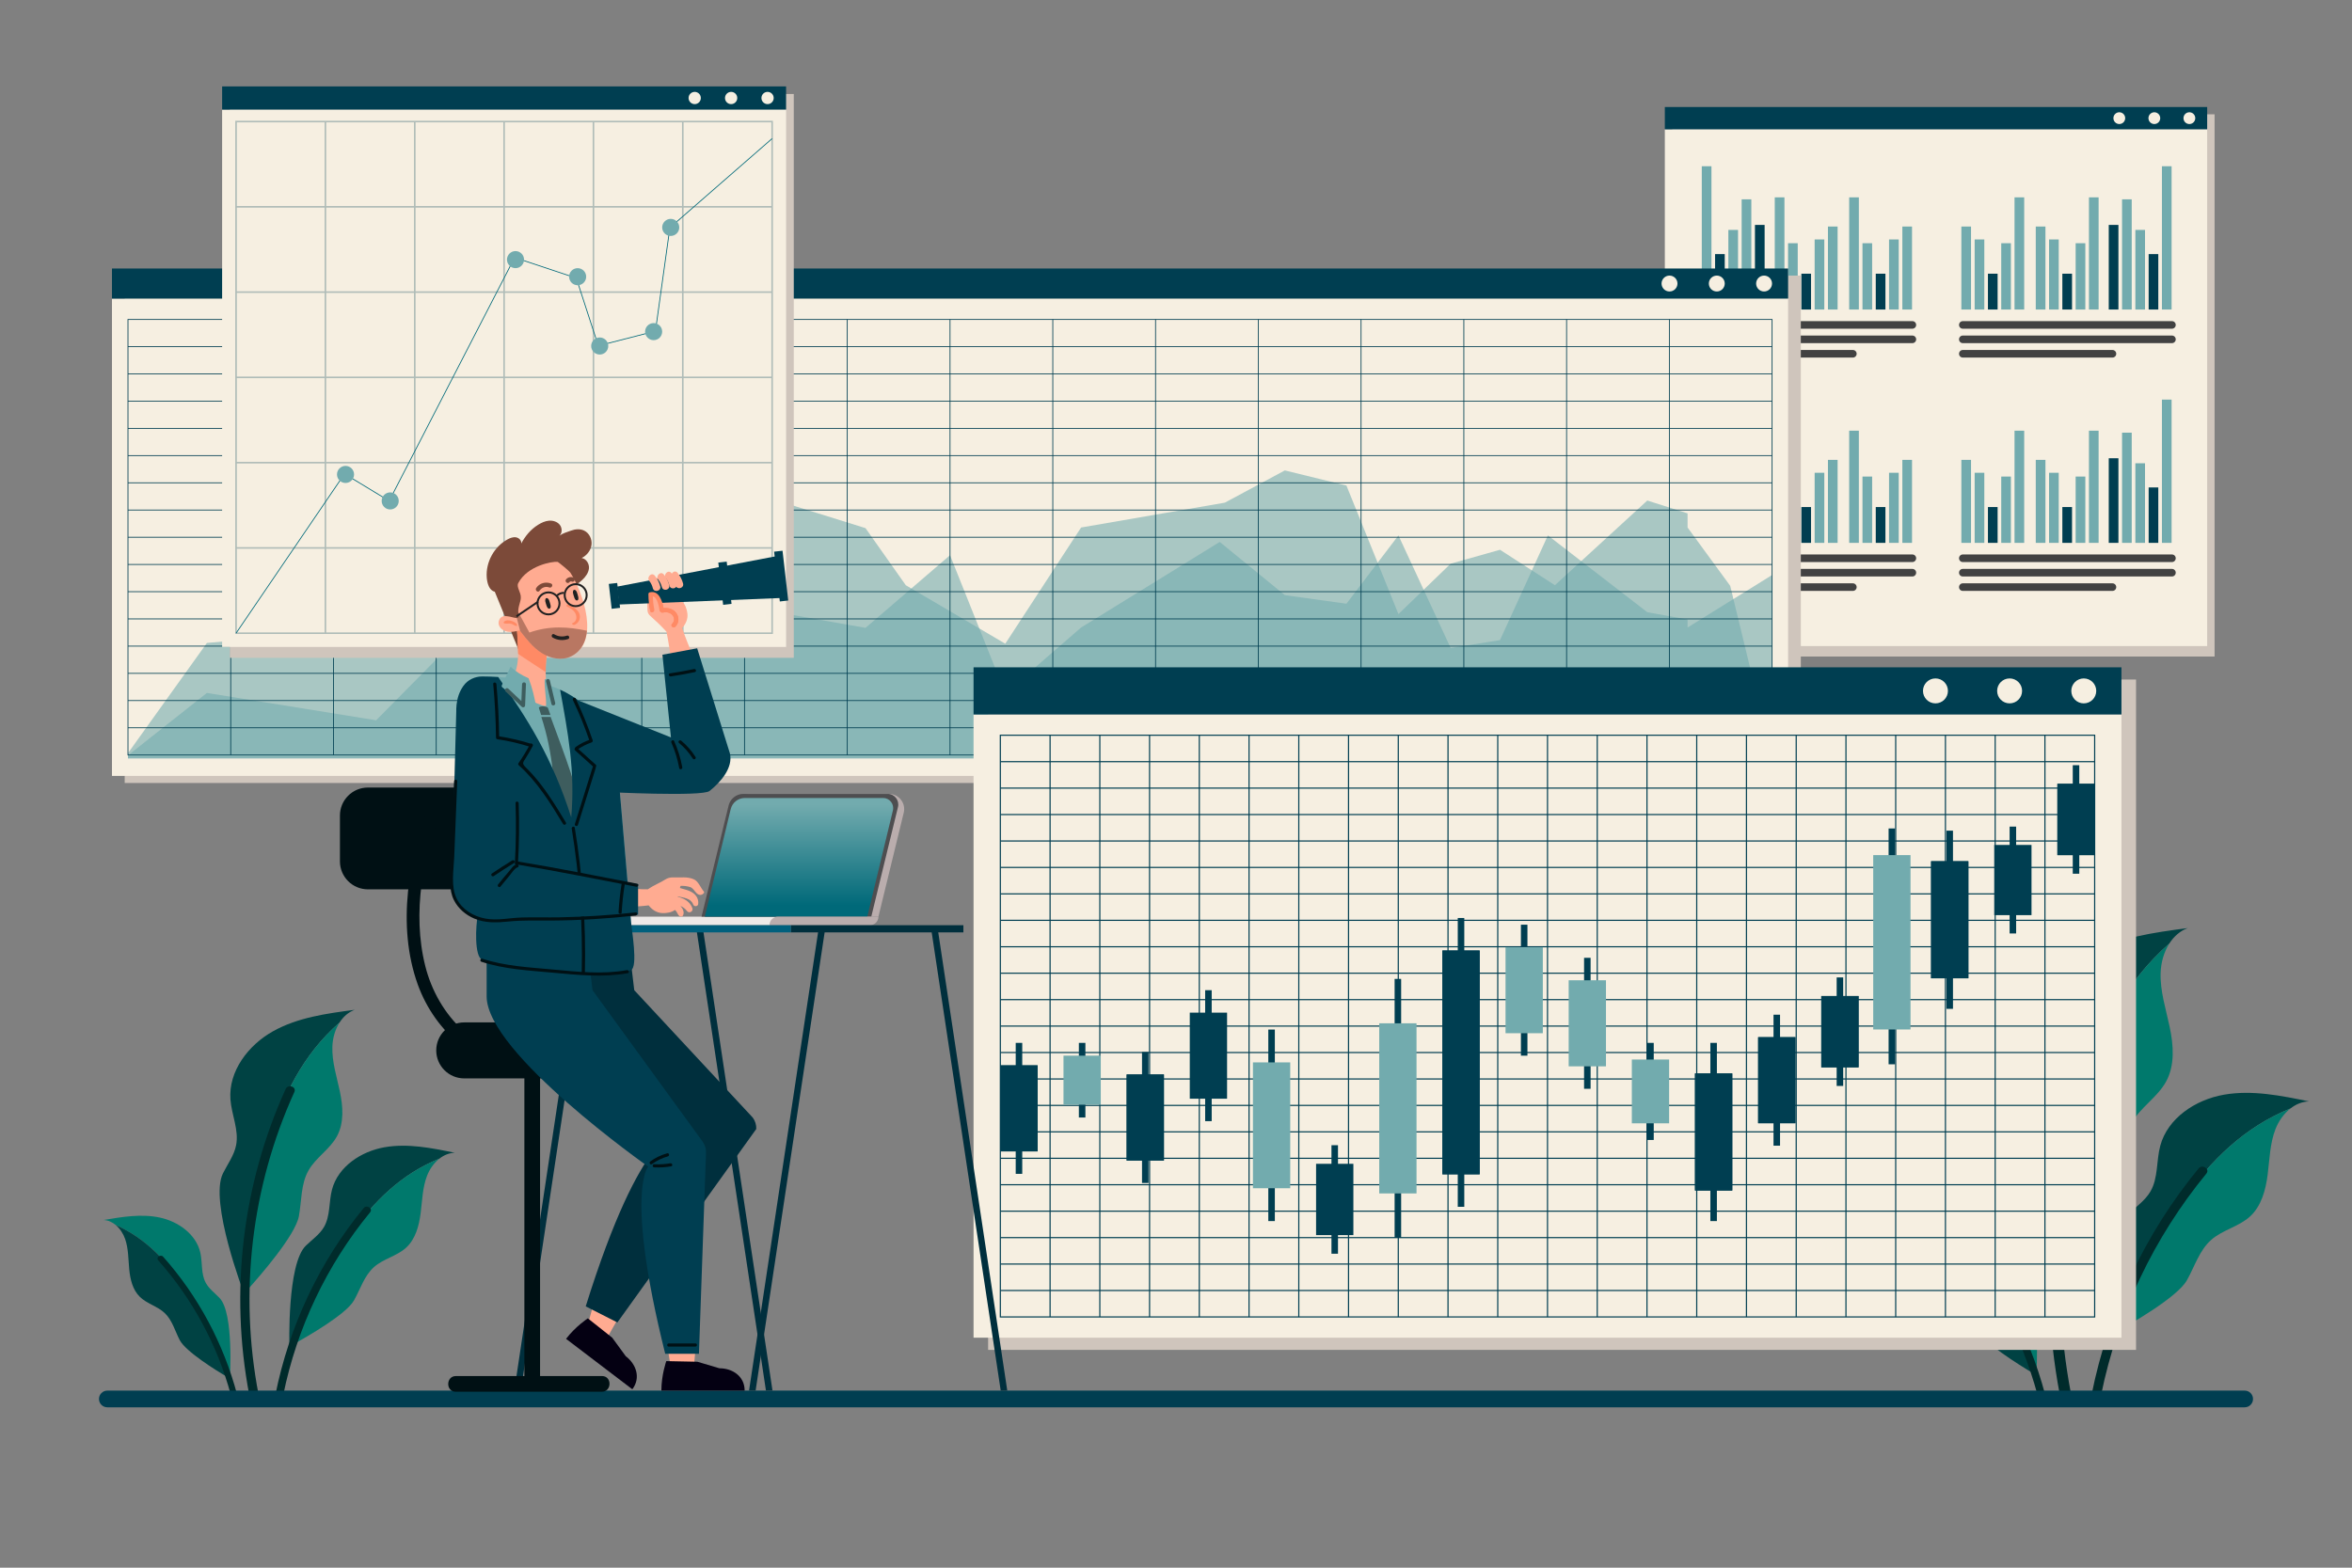 <?xml version="1.0" encoding="utf-8"?>
<!-- Generator: Adobe Illustrator 16.0.0, SVG Export Plug-In . SVG Version: 6.00 Build 0)  -->
<!DOCTYPE svg PUBLIC "-//W3C//DTD SVG 1.1//EN" "http://www.w3.org/Graphics/SVG/1.1/DTD/svg11.dtd">
<svg version="1.1" xmlns="http://www.w3.org/2000/svg" xmlns:xlink="http://www.w3.org/1999/xlink" x="0px" y="0px" width="750px"
	 height="500px" viewBox="0 0 750 500" enable-background="new 0 0 750 500" xml:space="preserve">
<rect x="0" y="0" width="750" height="500" fill="#808080" stroke="none"/>
<g id="BACKGROUND" display="none">
	<rect display="inline" fill="#F5F2F0" width="750" height="500"/>
</g>
<g id="OBJECTS">
	<g>
		<g>
			<g>
				<g>
					<g>
						<g>
							<path fill="#004243" d="M673.976,425.275c-1.009,0.555-1.613,0.874-1.613,0.874s-0.944-31.799,6.326-38.908
								c2.409-2.356,5.321-4.305,7.024-7.213c2.527-4.315,1.852-9.741,3.142-14.573c2.36-8.845,11.241-14.714,20.258-16.301
								c9.017-1.586,18.242,0.278,27.206,2.137c-2.199,0.039-4.219,0.898-5.94,2.242
								C701.235,365.241,686.473,396.44,673.976,425.275z"/>
							<path fill="#00796C" d="M730.378,353.533c-2.134,1.666-3.81,4.079-4.792,6.622c-1.775,4.595-1.859,9.636-2.488,14.521
								c-0.629,4.886-1.998,10.003-5.636,13.323c-3.563,3.251-8.731,4.25-12.35,7.439c-3.791,3.341-5.282,8.503-7.767,12.904
								c-3.091,5.475-18.349,14.174-23.37,16.933C686.473,396.44,701.235,365.241,730.378,353.533z"/>
							<path fill="#002B2B" d="M670.016,444.804c5.26-25.714,16.709-50.003,33.537-70.485c1.218-1.482-1.273-3.114-2.478-1.649
								c-17.169,20.898-28.833,45.815-34.112,72.135H670.016z"/>
						</g>
					</g>
					<g>
						<g>
							<path fill="#00796C" d="M648.083,437.843c0.787,0.469,1.259,0.74,1.259,0.74s1.637-25.258-3.946-31.113
								c-1.851-1.941-4.111-3.571-5.385-5.931c-1.89-3.502-1.201-7.797-2.092-11.675c-1.631-7.099-8.529-12.013-15.654-13.525
								s-14.513-0.286-21.692,0.941c1.748,0.092,3.33,0.831,4.661,1.948C628.081,389.35,638.95,414.568,648.083,437.843z"/>
							<path fill="#004243" d="M605.234,379.229c1.65,1.385,2.916,3.35,3.626,5.398c1.284,3.703,1.21,7.714,1.574,11.615
								c0.364,3.902,1.311,8.009,4.111,10.75c2.741,2.685,6.823,3.623,9.612,6.26c2.921,2.762,3.963,6.908,5.815,10.477
								c2.306,4.439,14.195,11.781,18.11,14.114C638.95,414.568,628.081,389.35,605.234,379.229z"/>
							<path fill="#002B2B" d="M649.699,444.804h2.461c-5.231-19.633-14.975-37.99-28.583-53.295
								c-1.002-1.127-2.933,0.247-1.918,1.389C634.958,407.855,644.502,425.692,649.699,444.804z"/>
						</g>
					</g>
					<g>
						<g>
							<path fill="#004243" d="M656.304,404.099c-0.921,1.022-1.479,1.622-1.479,1.622s-13.579-35.545-8.164-46.437
								c1.794-3.609,4.316-6.956,5.097-10.91c1.156-5.869-1.741-11.731-2.186-17.697c-0.813-10.919,6.908-21.043,16.468-26.383
								c9.561-5.339,20.715-6.862,31.571-8.291c-2.469,0.909-4.412,2.674-5.828,4.87
								C663.472,325.565,659.074,366.613,656.304,404.099z"/>
							<path fill="#00796C" d="M691.784,300.874c-1.754,2.722-2.698,6.106-2.808,9.365c-0.198,5.888,1.691,11.614,2.903,17.38
								s1.679,12.084-1.124,17.267c-2.745,5.073-8.19,8.236-11.022,13.262c-2.967,5.266-2.62,11.683-3.694,17.631
								c-1.337,7.4-15.148,23.229-19.734,28.321C659.074,366.613,663.472,325.565,691.784,300.874z"/>
							<path fill="#002B2B" d="M660.448,444.804c-7.588-39.315-2.826-80.362,13.824-117c0.95-2.09-2.434-3.205-3.371-1.141
								c-16.779,36.92-21.619,78.462-14.079,118.141H660.448z"/>
						</g>
					</g>
				</g>
			</g>
			<g>
				<g>
					<g>
						<g>
							<path fill="#004243" d="M93.613,428.696c-0.832,0.457-1.331,0.721-1.331,0.721s-0.779-26.229,5.217-32.093
								c1.987-1.943,4.389-3.551,5.794-5.949c2.085-3.56,1.528-8.034,2.591-12.021c1.948-7.295,9.273-12.137,16.71-13.445
								s15.046,0.229,22.44,1.763c-1.814,0.032-3.479,0.74-4.9,1.85C116.097,379.178,103.921,404.912,93.613,428.696z"/>
							<path fill="#00796C" d="M140.135,369.521c-1.76,1.374-3.142,3.364-3.953,5.462c-1.465,3.789-1.534,7.947-2.052,11.977
								c-0.519,4.03-1.648,8.251-4.649,10.989c-2.938,2.682-7.202,3.506-10.187,6.137c-3.127,2.756-4.357,7.014-6.406,10.644
								c-2.549,4.517-15.135,11.691-19.276,13.967C103.921,404.912,116.097,379.178,140.135,369.521z"/>
							<path fill="#002B2B" d="M90.346,444.804c4.339-21.209,13.782-41.244,27.663-58.139c1.005-1.223-1.051-2.568-2.043-1.36
								c-14.162,17.238-23.783,37.79-28.137,59.499H90.346z"/>
						</g>
					</g>
					<g>
						<g>
							<path fill="#00796C" d="M72.256,439.063c0.649,0.387,1.039,0.61,1.039,0.61s1.35-20.834-3.255-25.664
								c-1.526-1.601-3.391-2.945-4.441-4.892c-1.559-2.888-0.991-6.431-1.726-9.629c-1.346-5.855-7.035-9.909-12.912-11.156
								c-5.877-1.248-11.971-0.236-17.893,0.776c1.442,0.076,2.747,0.686,3.845,1.607C55.757,399.064,64.722,419.865,72.256,439.063
								z"/>
							<path fill="#004243" d="M36.912,390.716c1.361,1.142,2.405,2.763,2.991,4.452c1.06,3.055,0.998,6.362,1.298,9.581
								c0.301,3.219,1.081,6.605,3.391,8.867c2.262,2.214,5.628,2.988,7.928,5.162c2.41,2.278,3.269,5.698,4.797,8.642
								c1.901,3.662,11.708,9.718,14.938,11.643C64.722,419.865,55.757,399.064,36.912,390.716z"/>
							<path fill="#002B2B" d="M73.588,444.804h2.029c-4.315-16.194-12.351-31.335-23.576-43.959
								c-0.827-0.931-2.419,0.203-1.582,1.145C61.43,414.328,69.302,429.04,73.588,444.804z"/>
						</g>
					</g>
					<g>
						<g>
							<path fill="#004243" d="M79.036,411.229c-0.76,0.844-1.219,1.339-1.219,1.339s-11.2-29.319-6.734-38.303
								c1.48-2.978,3.561-5.737,4.204-8.999c0.954-4.841-1.436-9.677-1.803-14.597c-0.671-9.008,5.698-17.357,13.583-21.762
								s17.086-5.661,26.041-6.839c-2.037,0.75-3.639,2.205-4.807,4.017C84.949,346.452,81.321,380.309,79.036,411.229z"/>
							<path fill="#00796C" d="M108.301,326.085c-1.447,2.245-2.226,5.037-2.316,7.725c-0.163,4.857,1.395,9.58,2.395,14.336
								s1.385,9.967-0.927,14.241c-2.264,4.186-6.755,6.794-9.091,10.939c-2.448,4.344-2.162,9.637-3.047,14.543
								c-1.103,6.104-12.495,19.16-16.278,23.359C81.321,380.309,84.949,346.452,108.301,326.085z"/>
							<path fill="#002B2B" d="M82.454,444.804c-6.259-32.429-2.331-66.285,11.403-96.505c0.784-1.724-2.007-2.644-2.781-0.94
								c-13.839,30.452-17.832,64.717-11.612,97.445H82.454z"/>
						</g>
					</g>
				</g>
			</g>
			<path fill="#003E51" d="M715.775,448.853H34.225c-1.472,0-2.666-1.193-2.666-2.666l0,0c0-1.473,1.194-2.666,2.666-2.666h681.55
				c1.473,0,2.666,1.193,2.666,2.666l0,0C718.441,447.66,717.248,448.853,715.775,448.853z"/>
		</g>
		<g>
			<g>
				<g>
					<rect x="533.24" y="36.457" fill="#CFC5BC" width="172.941" height="172.941"/>
					<rect x="530.878" y="41.238" fill="#F6EFE1" width="172.94" height="164.82"/>
					<rect x="530.878" y="34.13" fill="#003E51" width="172.94" height="7.108"/>
				</g>
				<g>
					<circle fill="#F6EFE1" cx="675.798" cy="37.684" r="1.879"/>
					<circle fill="#F6EFE1" cx="686.97" cy="37.684" r="1.879"/>
					<circle fill="#F6EFE1" cx="698.142" cy="37.684" r="1.88"/>
				</g>
			</g>
			<g>
				<g>
					<g>
						<rect x="559.615" y="71.733" fill="#003E51" width="3.083" height="26.988"/>
					</g>
					<g>
						<rect x="555.375" y="63.574" fill="#72ABAE" width="3.083" height="35.147"/>
					</g>
					<g>
						<rect x="551.137" y="73.331" fill="#72ABAE" width="3.082" height="25.39"/>
					</g>
					<g>
						<rect x="546.898" y="81.043" fill="#003E51" width="3.083" height="17.678"/>
					</g>
					<g>
						<rect x="542.66" y="53.022" fill="#72ABAE" width="3.082" height="45.699"/>
					</g>
				</g>
				<g>
					<g>
						<rect x="565.934" y="62.941" fill="#72ABAE" width="3.082" height="35.78"/>
					</g>
					<g>
						<rect x="570.172" y="77.57" fill="#72ABAE" width="3.083" height="21.151"/>
					</g>
					<g>
						<rect x="574.412" y="87.294" fill="#003E51" width="3.082" height="11.427"/>
					</g>
					<g>
						<rect x="578.65" y="76.367" fill="#72ABAE" width="3.083" height="22.354"/>
					</g>
					<g>
						<rect x="582.889" y="72.25" fill="#72ABAE" width="3.082" height="26.471"/>
					</g>
				</g>
				<g>
					<g>
						<rect x="589.662" y="62.941" fill="#72ABAE" width="3.083" height="35.78"/>
					</g>
					<g>
						<rect x="593.901" y="77.57" fill="#72ABAE" width="3.083" height="21.151"/>
					</g>
					<g>
						<rect x="598.139" y="87.294" fill="#003E51" width="3.083" height="11.427"/>
					</g>
					<g>
						<rect x="602.378" y="76.367" fill="#72ABAE" width="3.083" height="22.354"/>
					</g>
					<g>
						<rect x="606.617" y="72.25" fill="#72ABAE" width="3.083" height="26.471"/>
					</g>
				</g>
				<g>
					<path fill="#424242" d="M609.809,102.418h-66.682c-0.67,0-1.212,0.542-1.212,1.212l0,0c0,0.669,0.542,1.212,1.212,1.212h66.682
						c0.67,0,1.212-0.543,1.212-1.212l0,0C611.021,102.961,610.479,102.418,609.809,102.418z"/>
					<path fill="#424242" d="M609.809,107.02h-66.682c-0.67,0-1.212,0.542-1.212,1.212l0,0c0,0.669,0.542,1.212,1.212,1.212h66.682
						c0.67,0,1.212-0.543,1.212-1.212l0,0C611.021,107.563,610.479,107.02,609.809,107.02z"/>
					<path fill="#424242" d="M592.047,112.833c0-0.669-0.543-1.212-1.212-1.212h-47.708c-0.67,0-1.212,0.542-1.212,1.212
						c0,0.669,0.542,1.212,1.212,1.212h47.708C591.504,114.045,592.047,113.502,592.047,112.833L592.047,112.833z"/>
				</g>
			</g>
			<g>
				<g>
					<g>
						<g>
							<rect x="672.436" y="71.733" fill="#003E51" width="3.083" height="26.988"/>
						</g>
						<g>
							<rect x="676.675" y="63.574" fill="#72ABAE" width="3.082" height="35.147"/>
						</g>
						<g>
							<rect x="680.914" y="73.331" fill="#72ABAE" width="3.083" height="25.39"/>
						</g>
						<g>
							<rect x="685.153" y="81.043" fill="#003E51" width="3.082" height="17.678"/>
						</g>
						<g>
							<rect x="689.391" y="53.022" fill="#72ABAE" width="3.083" height="45.699"/>
						</g>
					</g>
					<g>
						<g>
							<rect x="666.117" y="62.941" fill="#72ABAE" width="3.083" height="35.78"/>
						</g>
						<g>
							<rect x="661.878" y="77.57" fill="#72ABAE" width="3.083" height="21.151"/>
						</g>
						<g>
							<rect x="657.639" y="87.294" fill="#003E51" width="3.083" height="11.427"/>
						</g>
						<g>
							<rect x="653.401" y="76.367" fill="#72ABAE" width="3.082" height="22.354"/>
						</g>
						<g>
							<rect x="649.162" y="72.25" fill="#72ABAE" width="3.083" height="26.471"/>
						</g>
					</g>
					<g>
						<g>
							<rect x="642.389" y="62.941" fill="#72ABAE" width="3.082" height="35.78"/>
						</g>
						<g>
							<rect x="638.15" y="77.57" fill="#72ABAE" width="3.083" height="21.151"/>
						</g>
						<g>
							<rect x="633.911" y="87.294" fill="#003E51" width="3.083" height="11.427"/>
						</g>
						<g>
							<rect x="629.672" y="76.367" fill="#72ABAE" width="3.083" height="22.354"/>
						</g>
						<g>
							<rect x="625.434" y="72.25" fill="#72ABAE" width="3.082" height="26.471"/>
						</g>
					</g>
				</g>
				<g>
					<path fill="#424242" d="M692.583,102.418h-66.682c-0.67,0-1.212,0.542-1.212,1.212l0,0c0,0.669,0.542,1.212,1.212,1.212h66.682
						c0.67,0,1.212-0.543,1.212-1.212l0,0C693.795,102.961,693.253,102.418,692.583,102.418z"/>
					<path fill="#424242" d="M692.583,107.02h-66.682c-0.67,0-1.212,0.542-1.212,1.212l0,0c0,0.669,0.542,1.212,1.212,1.212h66.682
						c0.67,0,1.212-0.543,1.212-1.212l0,0C693.795,107.563,693.253,107.02,692.583,107.02z"/>
					<path fill="#424242" d="M674.822,112.833c0-0.669-0.543-1.212-1.212-1.212h-47.708c-0.67,0-1.212,0.542-1.212,1.212
						c0,0.669,0.542,1.212,1.212,1.212h47.708C674.279,114.045,674.822,113.502,674.822,112.833L674.822,112.833z"/>
				</g>
			</g>
			<g>
				<g>
					<g>
						<rect x="559.615" y="146.155" fill="#003E51" width="3.083" height="26.988"/>
					</g>
					<g>
						<rect x="555.375" y="137.997" fill="#72ABAE" width="3.083" height="35.147"/>
					</g>
					<g>
						<rect x="551.137" y="147.754" fill="#72ABAE" width="3.082" height="25.39"/>
					</g>
					<g>
						<rect x="546.898" y="155.466" fill="#003E51" width="3.083" height="17.677"/>
					</g>
					<g>
						<rect x="542.66" y="127.445" fill="#72ABAE" width="3.082" height="45.699"/>
					</g>
				</g>
				<g>
					<g>
						<rect x="565.934" y="137.364" fill="#72ABAE" width="3.082" height="35.78"/>
					</g>
					<g>
						<rect x="570.172" y="151.993" fill="#72ABAE" width="3.083" height="21.151"/>
					</g>
					<g>
						<rect x="574.412" y="161.717" fill="#003E51" width="3.082" height="11.426"/>
					</g>
					<g>
						<rect x="578.65" y="150.789" fill="#72ABAE" width="3.083" height="22.354"/>
					</g>
					<g>
						<rect x="582.889" y="146.673" fill="#72ABAE" width="3.082" height="26.471"/>
					</g>
				</g>
				<g>
					<g>
						<rect x="589.662" y="137.364" fill="#72ABAE" width="3.083" height="35.78"/>
					</g>
					<g>
						<rect x="593.901" y="151.993" fill="#72ABAE" width="3.083" height="21.151"/>
					</g>
					<g>
						<rect x="598.139" y="161.717" fill="#003E51" width="3.083" height="11.426"/>
					</g>
					<g>
						<rect x="602.378" y="150.789" fill="#72ABAE" width="3.083" height="22.354"/>
					</g>
					<g>
						<rect x="606.617" y="146.673" fill="#72ABAE" width="3.083" height="26.471"/>
					</g>
				</g>
				<g>
					<path fill="#424242" d="M609.809,176.841h-66.682c-0.67,0-1.212,0.543-1.212,1.212l0,0c0,0.669,0.542,1.212,1.212,1.212h66.682
						c0.67,0,1.212-0.542,1.212-1.212l0,0C611.021,177.384,610.479,176.841,609.809,176.841z"/>
					<path fill="#424242" d="M609.809,181.442h-66.682c-0.67,0-1.212,0.542-1.212,1.212l0,0c0,0.669,0.542,1.212,1.212,1.212h66.682
						c0.67,0,1.212-0.542,1.212-1.212l0,0C611.021,181.985,610.479,181.442,609.809,181.442z"/>
					<path fill="#424242" d="M592.047,187.256c0-0.669-0.543-1.212-1.212-1.212h-47.708c-0.67,0-1.212,0.542-1.212,1.212
						s0.542,1.212,1.212,1.212h47.708C591.504,188.468,592.047,187.925,592.047,187.256L592.047,187.256z"/>
				</g>
			</g>
			<g>
				<g>
					<g>
						<g>
							<rect x="672.436" y="146.155" fill="#003E51" width="3.083" height="26.988"/>
						</g>
						<g>
							<rect x="676.675" y="137.997" fill="#72ABAE" width="3.082" height="35.147"/>
						</g>
						<g>
							<rect x="680.914" y="147.754" fill="#72ABAE" width="3.083" height="25.39"/>
						</g>
						<g>
							<rect x="685.153" y="155.466" fill="#003E51" width="3.082" height="17.677"/>
						</g>
						<g>
							<rect x="689.391" y="127.445" fill="#72ABAE" width="3.083" height="45.699"/>
						</g>
					</g>
					<g>
						<g>
							<rect x="666.117" y="137.364" fill="#72ABAE" width="3.083" height="35.78"/>
						</g>
						<g>
							<rect x="661.878" y="151.993" fill="#72ABAE" width="3.083" height="21.151"/>
						</g>
						<g>
							<rect x="657.639" y="161.717" fill="#003E51" width="3.083" height="11.426"/>
						</g>
						<g>
							<rect x="653.401" y="150.789" fill="#72ABAE" width="3.082" height="22.354"/>
						</g>
						<g>
							<rect x="649.162" y="146.673" fill="#72ABAE" width="3.083" height="26.471"/>
						</g>
					</g>
					<g>
						<g>
							<rect x="642.389" y="137.364" fill="#72ABAE" width="3.082" height="35.78"/>
						</g>
						<g>
							<rect x="638.15" y="151.993" fill="#72ABAE" width="3.083" height="21.151"/>
						</g>
						<g>
							<rect x="633.911" y="161.717" fill="#003E51" width="3.083" height="11.426"/>
						</g>
						<g>
							<rect x="629.672" y="150.789" fill="#72ABAE" width="3.083" height="22.354"/>
						</g>
						<g>
							<rect x="625.434" y="146.673" fill="#72ABAE" width="3.082" height="26.471"/>
						</g>
					</g>
				</g>
				<g>
					<path fill="#424242" d="M692.583,176.841h-66.682c-0.67,0-1.212,0.543-1.212,1.212l0,0c0,0.669,0.542,1.212,1.212,1.212h66.682
						c0.67,0,1.212-0.542,1.212-1.212l0,0C693.795,177.384,693.253,176.841,692.583,176.841z"/>
					<path fill="#424242" d="M692.583,181.442h-66.682c-0.67,0-1.212,0.542-1.212,1.212l0,0c0,0.669,0.542,1.212,1.212,1.212h66.682
						c0.67,0,1.212-0.542,1.212-1.212l0,0C693.795,181.985,693.253,181.442,692.583,181.442z"/>
					<path fill="#424242" d="M674.822,187.256c0-0.669-0.543-1.212-1.212-1.212h-47.708c-0.67,0-1.212,0.542-1.212,1.212
						s0.542,1.212,1.212,1.212h47.708C674.279,188.468,674.822,187.925,674.822,187.256L674.822,187.256z"/>
				</g>
			</g>
		</g>
		<g>
			<polygon fill="#CFC5BC" points="39.759,87.896 39.759,97.489 39.759,249.727 574.243,249.727 574.243,97.489 574.243,87.896 			
				"/>
			<rect x="35.703" y="95.229" fill="#F6EFE1" width="534.484" height="152.238"/>
			<polygon opacity="0.58" fill="#72ABAE" points="40.806,240.219 65.977,205.06 126.146,199.833 149.077,168.442 216.28,149.836 
				275.992,168.442 288.835,186.652 320.564,205.306 344.738,168.244 390.574,160.318 409.708,150.034 429.349,154.855 
				445.93,195.856 462.588,179.781 478.312,175.342 495.829,186.652 525.292,159.635 538.134,163.733 538.134,168.244 
				551.732,186.85 565.083,241.876 40.806,241.876 			"/>
			<polygon opacity="0.58" fill="#72ABAE" points="40.806,240.937 65.977,221.009 119.941,229.727 149.077,200.253 216.28,189.708 
				275.992,200.253 302.945,177.079 320.564,221.148 344.738,200.141 388.941,172.842 409.708,189.82 429.349,192.552 
				445.93,170.765 462.588,206.681 478.312,204.165 493.591,170.765 525.292,195.262 538.134,197.584 538.134,200.141 
				565.083,183.393 565.083,241.876 40.806,241.876 			"/>
			<g>
				
					<rect x="40.805" y="101.894" fill="none" stroke="#003E51" stroke-width="0.25" stroke-miterlimit="10" width="524.28" height="138.908"/>
				
					<line fill="none" stroke="#003E51" stroke-width="0.25" stroke-miterlimit="10" x1="40.805" y1="110.576" x2="565.085" y2="110.576"/>
				
					<line fill="none" stroke="#003E51" stroke-width="0.25" stroke-miterlimit="10" x1="40.805" y1="119.257" x2="565.085" y2="119.257"/>
				
					<line fill="none" stroke="#003E51" stroke-width="0.25" stroke-miterlimit="10" x1="40.805" y1="127.939" x2="565.085" y2="127.939"/>
				
					<line fill="none" stroke="#003E51" stroke-width="0.25" stroke-miterlimit="10" x1="40.805" y1="136.621" x2="565.085" y2="136.621"/>
				
					<line fill="none" stroke="#003E51" stroke-width="0.25" stroke-miterlimit="10" x1="40.805" y1="145.303" x2="565.085" y2="145.303"/>
				
					<line fill="none" stroke="#003E51" stroke-width="0.25" stroke-miterlimit="10" x1="40.805" y1="153.984" x2="565.085" y2="153.984"/>
				
					<line fill="none" stroke="#003E51" stroke-width="0.25" stroke-miterlimit="10" x1="40.805" y1="162.667" x2="565.085" y2="162.667"/>
				
					<line fill="none" stroke="#003E51" stroke-width="0.25" stroke-miterlimit="10" x1="40.805" y1="171.348" x2="565.085" y2="171.348"/>
				
					<line fill="none" stroke="#003E51" stroke-width="0.25" stroke-miterlimit="10" x1="40.805" y1="180.03" x2="565.085" y2="180.03"/>
				
					<line fill="none" stroke="#003E51" stroke-width="0.25" stroke-miterlimit="10" x1="40.805" y1="188.711" x2="565.085" y2="188.711"/>
				
					<line fill="none" stroke="#003E51" stroke-width="0.25" stroke-miterlimit="10" x1="40.805" y1="197.394" x2="565.085" y2="197.394"/>
				
					<line fill="none" stroke="#003E51" stroke-width="0.25" stroke-miterlimit="10" x1="40.805" y1="206.075" x2="565.085" y2="206.075"/>
				
					<line fill="none" stroke="#003E51" stroke-width="0.25" stroke-miterlimit="10" x1="40.805" y1="214.757" x2="565.085" y2="214.757"/>
				
					<line fill="none" stroke="#003E51" stroke-width="0.25" stroke-miterlimit="10" x1="40.805" y1="223.438" x2="565.085" y2="223.438"/>
				
					<line fill="none" stroke="#003E51" stroke-width="0.25" stroke-miterlimit="10" x1="40.805" y1="232.121" x2="565.085" y2="232.121"/>
				
					<line fill="none" stroke="#003E51" stroke-width="0.25" stroke-miterlimit="10" x1="532.318" y1="240.802" x2="532.318" y2="101.894"/>
				
					<line fill="none" stroke="#003E51" stroke-width="0.25" stroke-miterlimit="10" x1="499.55" y1="240.802" x2="499.55" y2="101.894"/>
				
					<line fill="none" stroke="#003E51" stroke-width="0.25" stroke-miterlimit="10" x1="466.783" y1="240.802" x2="466.783" y2="101.894"/>
				
					<line fill="none" stroke="#003E51" stroke-width="0.25" stroke-miterlimit="10" x1="434.015" y1="240.802" x2="434.015" y2="101.894"/>
				
					<line fill="none" stroke="#003E51" stroke-width="0.25" stroke-miterlimit="10" x1="401.248" y1="240.802" x2="401.248" y2="101.894"/>
				
					<line fill="none" stroke="#003E51" stroke-width="0.25" stroke-miterlimit="10" x1="368.48" y1="240.802" x2="368.48" y2="101.894"/>
				
					<line fill="none" stroke="#003E51" stroke-width="0.25" stroke-miterlimit="10" x1="335.712" y1="240.802" x2="335.712" y2="101.894"/>
				
					<line fill="none" stroke="#003E51" stroke-width="0.25" stroke-miterlimit="10" x1="302.945" y1="240.802" x2="302.945" y2="101.894"/>
				
					<line fill="none" stroke="#003E51" stroke-width="0.25" stroke-miterlimit="10" x1="270.178" y1="240.802" x2="270.178" y2="101.894"/>
				
					<line fill="none" stroke="#003E51" stroke-width="0.25" stroke-miterlimit="10" x1="237.41" y1="240.802" x2="237.41" y2="101.894"/>
				
					<line fill="none" stroke="#003E51" stroke-width="0.25" stroke-miterlimit="10" x1="204.643" y1="240.802" x2="204.643" y2="101.894"/>
				
					<line fill="none" stroke="#003E51" stroke-width="0.25" stroke-miterlimit="10" x1="171.875" y1="240.802" x2="171.875" y2="101.894"/>
				
					<line fill="none" stroke="#003E51" stroke-width="0.25" stroke-miterlimit="10" x1="139.107" y1="240.802" x2="139.107" y2="101.894"/>
				
					<line fill="none" stroke="#003E51" stroke-width="0.25" stroke-miterlimit="10" x1="106.34" y1="240.802" x2="106.34" y2="101.894"/>
				
					<line fill="none" stroke="#003E51" stroke-width="0.25" stroke-miterlimit="10" x1="73.573" y1="240.802" x2="73.573" y2="101.894"/>
			</g>
			<rect x="35.703" y="85.636" fill="#003E51" width="534.484" height="9.593"/>
			<g>
				<circle fill="#F6EFE1" cx="532.369" cy="90.433" r="2.537"/>
				<circle fill="#F6EFE1" cx="547.447" cy="90.433" r="2.537"/>
				<circle fill="#F6EFE1" cx="562.525" cy="90.433" r="2.537"/>
			</g>
		</g>
		<g>
			<g>
				<polygon fill="#CFC5BC" points="315.094,216.727 315.094,231.771 315.094,430.536 681.134,430.536 681.134,231.771 
					681.134,216.727 				"/>
				<rect x="310.443" y="227.878" fill="#F6EFE1" width="366.041" height="198.764"/>
				<rect x="310.443" y="212.833" fill="#003E51" width="366.041" height="15.044"/>
				<g>
					<circle fill="#F6EFE1" cx="617.174" cy="220.355" r="3.979"/>
					<circle fill="#F6EFE1" cx="640.821" cy="220.355" r="3.978"/>
					<circle fill="#F6EFE1" cx="664.468" cy="220.355" r="3.978"/>
				</g>
			</g>
			<g>
				<g>
					<g>
						<path fill="#003E51" d="M668.125,420.208H318.803V234.312h349.322V420.208z M319.167,419.844H667.76V234.676H319.167V419.844z
							"/>
					</g>
					<g>
						<rect x="318.984" y="242.746" fill="#003E51" width="348.958" height="0.364"/>
					</g>
					<g>
						<rect x="318.984" y="251.178" fill="#003E51" width="348.958" height="0.364"/>
					</g>
					<g>
						<rect x="318.984" y="259.612" fill="#003E51" width="348.958" height="0.364"/>
					</g>
					<g>
						<rect x="318.984" y="268.045" fill="#003E51" width="348.958" height="0.363"/>
					</g>
					<g>
						<rect x="318.984" y="276.478" fill="#003E51" width="348.958" height="0.364"/>
					</g>
					<g>
						<rect x="318.984" y="284.912" fill="#003E51" width="348.958" height="0.364"/>
					</g>
					<g>
						<rect x="318.984" y="293.345" fill="#003E51" width="348.958" height="0.363"/>
					</g>
					<g>
						<rect x="318.984" y="301.778" fill="#003E51" width="348.958" height="0.364"/>
					</g>
					<g>
						<rect x="318.984" y="310.211" fill="#003E51" width="348.958" height="0.364"/>
					</g>
					<g>
						<rect x="318.984" y="318.645" fill="#003E51" width="348.958" height="0.363"/>
					</g>
					<g>
						<rect x="318.984" y="327.078" fill="#003E51" width="348.958" height="0.364"/>
					</g>
					<g>
						<rect x="318.984" y="335.511" fill="#003E51" width="348.958" height="0.364"/>
					</g>
					<g>
						<rect x="318.984" y="343.945" fill="#003E51" width="348.958" height="0.363"/>
					</g>
					<g>
						<rect x="318.984" y="352.377" fill="#003E51" width="348.958" height="0.364"/>
					</g>
					<g>
						<rect x="318.984" y="360.811" fill="#003E51" width="348.958" height="0.364"/>
					</g>
					<g>
						<rect x="318.984" y="369.245" fill="#003E51" width="348.958" height="0.363"/>
					</g>
					<g>
						<rect x="318.984" y="377.678" fill="#003E51" width="348.958" height="0.363"/>
					</g>
					<g>
						<rect x="318.984" y="386.111" fill="#003E51" width="348.958" height="0.364"/>
					</g>
					<g>
						<rect x="318.984" y="394.544" fill="#003E51" width="348.958" height="0.364"/>
					</g>
					<g>
						<rect x="318.984" y="402.977" fill="#003E51" width="348.958" height="0.364"/>
					</g>
					<g>
						<rect x="318.984" y="411.411" fill="#003E51" width="348.958" height="0.364"/>
					</g>
					<g>
						<rect x="651.899" y="234.494" fill="#003E51" width="0.364" height="185.532"/>
					</g>
					<g>
						<rect x="636.038" y="234.494" fill="#003E51" width="0.363" height="185.532"/>
					</g>
					<g>
						<rect x="620.176" y="234.494" fill="#003E51" width="0.363" height="185.532"/>
					</g>
					<g>
						<rect x="604.314" y="234.494" fill="#003E51" width="0.364" height="185.532"/>
					</g>
					<g>
						<rect x="588.452" y="234.494" fill="#003E51" width="0.363" height="185.532"/>
					</g>
					<g>
						<rect x="572.589" y="234.494" fill="#003E51" width="0.364" height="185.532"/>
					</g>
					<g>
						<rect x="556.728" y="234.494" fill="#003E51" width="0.364" height="185.532"/>
					</g>
					<g>
						<rect x="540.867" y="234.494" fill="#003E51" width="0.363" height="185.532"/>
					</g>
					<g>
						<rect x="525.004" y="234.494" fill="#003E51" width="0.364" height="185.532"/>
					</g>
					<g>
						<rect x="509.143" y="234.494" fill="#003E51" width="0.364" height="185.532"/>
					</g>
					<g>
						<rect x="493.282" y="234.494" fill="#003E51" width="0.364" height="185.532"/>
					</g>
					<g>
						<rect x="477.42" y="234.494" fill="#003E51" width="0.363" height="185.532"/>
					</g>
					<g>
						<rect x="461.558" y="234.494" fill="#003E51" width="0.364" height="185.532"/>
					</g>
					<g>
						<rect x="445.697" y="234.494" fill="#003E51" width="0.364" height="185.532"/>
					</g>
					<g>
						<rect x="429.835" y="234.494" fill="#003E51" width="0.363" height="185.532"/>
					</g>
					<g>
						<rect x="413.974" y="234.494" fill="#003E51" width="0.363" height="185.532"/>
					</g>
					<g>
						<rect x="398.112" y="234.494" fill="#003E51" width="0.364" height="185.532"/>
					</g>
					<g>
						<rect x="382.25" y="234.494" fill="#003E51" width="0.364" height="185.532"/>
					</g>
					<g>
						<rect x="366.389" y="234.494" fill="#003E51" width="0.364" height="185.532"/>
					</g>
					<g>
						<rect x="350.526" y="234.494" fill="#003E51" width="0.364" height="185.532"/>
					</g>
					<g>
						<rect x="334.664" y="234.494" fill="#003E51" width="0.364" height="185.532"/>
					</g>
				</g>
				<g>
					<rect x="323.89" y="332.617" fill="#003E51" width="2.08" height="41.773"/>
					<rect x="318.985" y="339.78" fill="#003E51" width="11.889" height="27.448"/>
					<rect x="344.027" y="332.617" fill="#003E51" width="2.08" height="23.802"/>
					<rect x="339.122" y="336.698" fill="#72ABAE" width="11.889" height="15.64"/>
					<rect x="364.164" y="335.532" fill="#003E51" width="2.08" height="41.773"/>
					<rect x="359.259" y="342.695" fill="#003E51" width="11.889" height="27.448"/>
					<rect x="384.301" y="315.811" fill="#003E51" width="2.08" height="41.773"/>
					<rect x="379.396" y="322.974" fill="#003E51" width="11.89" height="27.448"/>
					<rect x="404.438" y="328.37" fill="#003E51" width="2.08" height="61.08"/>
					<rect x="399.534" y="338.842" fill="#72ABAE" width="11.889" height="40.135"/>
					<rect x="424.576" y="365.252" fill="#003E51" width="2.079" height="34.611"/>
					<rect x="419.67" y="371.187" fill="#003E51" width="11.89" height="22.742"/>
					<rect x="444.712" y="312.215" fill="#003E51" width="2.08" height="82.576"/>
					<rect x="439.808" y="326.375" fill="#72ABAE" width="11.889" height="54.259"/>
					<rect x="464.849" y="292.786" fill="#003E51" width="2.08" height="92.114"/>
					<rect x="459.945" y="303.154" fill="#003E51" width="11.889" height="71.378"/>
					<rect x="484.987" y="294.924" fill="#003E51" width="2.079" height="41.773"/>
					<rect x="480.082" y="302.087" fill="#72ABAE" width="11.89" height="27.448"/>
					<rect x="505.125" y="305.487" fill="#003E51" width="2.079" height="41.773"/>
					<rect x="500.219" y="312.65" fill="#72ABAE" width="11.889" height="27.448"/>
					<rect x="525.26" y="332.617" fill="#003E51" width="2.08" height="30.964"/>
					<rect x="520.356" y="337.926" fill="#72ABAE" width="11.89" height="20.346"/>
					<rect x="545.398" y="332.617" fill="#003E51" width="2.08" height="56.833"/>
					<rect x="540.494" y="342.362" fill="#003E51" width="11.889" height="37.344"/>
					<rect x="565.535" y="323.631" fill="#003E51" width="2.08" height="41.773"/>
					<rect x="560.63" y="330.793" fill="#003E51" width="11.889" height="27.448"/>
					<rect x="585.672" y="311.741" fill="#003E51" width="2.08" height="34.611"/>
					<rect x="580.767" y="317.675" fill="#003E51" width="11.89" height="22.742"/>
					<rect x="620.684" y="264.93" fill="#003E51" width="2.079" height="56.833"/>
					<rect x="615.779" y="274.674" fill="#003E51" width="11.89" height="37.344"/>
					<rect x="640.821" y="263.638" fill="#003E51" width="2.08" height="34.079"/>
					<g>
						<defs>
							<rect id="SVGID_1_" x="635.917" y="269.482" width="11.889" height="22.393"/>
						</defs>
						<use xlink:href="#SVGID_1_"  overflow="visible" fill="#003E51"/>
						<clipPath id="SVGID_2_">
							<use xlink:href="#SVGID_1_"  overflow="visible"/>
						</clipPath>
						<path clip-path="url(#SVGID_2_)" fill="#003E51" d="M349.895,336.698c-3.591,0-7.182,0-10.773,0c0,4.075,0,8.15,0,12.225
							c0,1.139,0,2.277,0,3.415c3.963,0,7.926,0,11.889,0c0-4.074,0-8.149,0-12.225c0-1.138,0-2.276,0-3.415
							C350.639,336.698,350.267,336.698,349.895,336.698z"/>
						<path clip-path="url(#SVGID_2_)" fill="#003E51" d="M389.526,322.974c-3.376,0-6.753,0-10.13,0c0,3.566,0,7.132,0,10.698
							c0,3.559,0,7.118,0,10.677c0,2.024,0,4.049,0,6.073c3.964,0,7.927,0,11.89,0c0-3.566,0-7.133,0-10.699
							c0-3.559,0-7.117,0-10.677c0-2.024,0-4.048,0-6.072C390.699,322.974,390.113,322.974,389.526,322.974z"/>
						<path clip-path="url(#SVGID_2_)" fill="#003E51" d="M408.972,338.842c-3.146,0-6.292,0-9.438,0c0,5.214,0,10.429,0,15.643
							c0,5.208,0,10.416,0,15.625c0,2.955,0,5.911,0,8.867c3.963,0,7.926,0,11.889,0c0-5.214,0-10.429,0-15.643
							c0-5.208,0-10.416,0-15.625c0-2.955,0-5.911,0-8.867C410.606,338.842,409.79,338.842,408.972,338.842z"/>
						<path clip-path="url(#SVGID_2_)" fill="#003E51" d="M430.057,371.187c-3.462,0-6.925,0-10.387,0c0,2.888,0,5.775,0,8.663
							c0,2.947,0,5.896,0,8.843c0,1.644,0,3.286,0,4.93c0.569,0.232,0.793,0.307,1.447,0.307c0.501,0,1.002,0,1.503,0
							c1.002,0,2.004,0,3.006,0c1.978,0,3.955,0,5.934,0c0-2.931,0-5.861,0-8.792c0-2.981,0-5.963,0-8.944c0-1.668,0-3.337,0-5.006
							C431.059,371.187,430.558,371.187,430.057,371.187z"/>
						<path clip-path="url(#SVGID_2_)" fill="#003E51" d="M448.477,326.375c-2.89,0-5.779,0-8.669,0c0,3.504,0,7.009,0,10.513
							c0,3.55,0,7.099,0,10.648c0,3.546,0,7.091,0,10.637c0,3.534,0,7.068,0,10.603c0,3.515,0,7.03,0,10.545
							c0,0.438,0,0.876,0,1.313c3.963,0,7.926,0,11.889,0c0-3.505,0-7.009,0-10.514c0-3.55,0-7.099,0-10.648
							c0-3.545,0-7.091,0-10.637c0-3.534,0-7.068,0-10.602c0-3.516,0-7.03,0-10.545c0-0.438,0-0.876,0-1.313
							C450.624,326.375,449.55,326.375,448.477,326.375z"/>
						<path clip-path="url(#SVGID_2_)" fill="#003E51" d="M490.211,302.087c-3.376,0-6.753,0-10.13,0c0,3.526,0,7.054,0,10.581
							c0,3.508,0,7.017,0,10.525c0,1.994,0,3.988,0,5.982c0.531,0.217,0.807,0.359,1.413,0.359c0.467,0,0.934,0,1.4,0
							c1.057,0,2.113,0,3.17,0c1.969,0,3.938,0,5.906,0c0-3.566,0-7.133,0-10.699c0-3.559,0-7.117,0-10.677c0-2.023,0-4.048,0-6.072
							C491.384,302.087,490.798,302.087,490.211,302.087z"/>
						<path clip-path="url(#SVGID_2_)" fill="#003E51" d="M510.349,312.65c-3.377,0-6.754,0-10.13,0c0,3.527,0,7.054,0,10.581
							c0,3.508,0,7.017,0,10.525c0,1.994,0,3.988,0,5.983c0.53,0.216,0.807,0.358,1.413,0.358c0.467,0,0.934,0,1.399,0
							c1.057,0,2.113,0,3.17,0c1.969,0,3.938,0,5.906,0c0-3.566,0-7.133,0-10.698c0-3.56,0-7.118,0-10.677c0-2.024,0-4.049,0-6.073
							C511.522,312.65,510.935,312.65,510.349,312.65z"/>
						<path clip-path="url(#SVGID_2_)" fill="#003E51" d="M530.873,337.926c-3.505,0-7.011,0-10.517,0c0,5.22,0,10.439,0,15.659
							c0,1.469,0,2.938,0,4.407c0.904,0.368,1.784,0.279,2.816,0.279c1.039,0,2.078,0,3.117,0c1.985,0,3.971,0,5.956,0
							c0-5.289,0-10.578,0-15.866c0-1.493,0-2.986,0-4.479C531.788,337.926,531.331,337.926,530.873,337.926z"/>
						<path clip-path="url(#SVGID_2_)" fill="#003E51" d="M630.703,244.63c-3.716,0-7.431,0-11.146,0c0,2.873,0,5.747,0,8.62
							c0,2.875,0,5.751,0,8.627c0,1.614,0,3.229,0,4.843c0.575,0.235,0.793,0.303,1.456,0.303c0.494,0,0.989,0,1.483,0
							c0.999,0,1.997,0,2.995,0c1.985,0,3.97,0,5.954,0c0-2.915,0-5.831,0-8.747c0-2.918,0-5.836,0-8.755c0-1.63,0-3.26,0-4.891
							H630.703z"/>
					</g>
					<rect x="660.958" y="244.054" fill="#003E51" width="2.08" height="34.611"/>
					<rect x="656.053" y="249.989" fill="#003E51" width="11.889" height="22.742"/>
					<rect x="602.234" y="264.23" fill="#003E51" width="2.079" height="75.217"/>
					<g>
						<path fill="#003E51" d="M318.985,340.27c0,3.513,0,7.025,0,10.538c0,3.507,0,7.013,0,10.52c0,1.967,0,3.934,0,5.9h11.889
							c0-3.583,0-7.165,0-10.747c0-3.564,0-7.129,0-10.692c0-2.003,0-4.006,0-6.009h-11.889V340.27z"/>
						<path fill="#003E51" d="M359.259,343.185c0,3.513,0,7.025,0,10.538c0,3.507,0,7.013,0,10.52c0,1.967,0,3.934,0,5.9h11.889
							c0-3.582,0-7.165,0-10.747c0-3.564,0-7.128,0-10.692c0-2.003,0-4.006,0-6.009h-11.889V343.185z"/>
						<path fill="#003E51" d="M459.945,304.428c0,4.606,0,9.213,0,13.818c0,4.528,0,9.058,0,13.586c0,4.511,0,9.022,0,13.533
							c0,4.617,0,9.234,0,13.852c0,4.576,0,9.151,0,13.728c0,0.528,0,1.058,0,1.587h11.889c0-4.668,0-9.335,0-14.002
							c0-4.656,0-9.313,0-13.969c0-4.647,0-9.294,0-13.941c0-4.64,0-9.278,0-13.918c0-4.635,0-9.269,0-13.902
							c0-0.549,0-1.098,0-1.646h-11.889V304.428z"/>
						<path fill="#003E51" d="M540.494,343.029c0,4.755,0,9.511,0,14.266c0,4.797,0,9.594,0,14.39c0,2.674,0,5.348,0,8.021h11.889
							c0-4.878,0-9.756,0-14.634c0-4.858,0-9.718,0-14.576c0-2.711,0-5.423,0-8.134h-11.889V343.029z"/>
						<path fill="#003E51" d="M560.63,331.284c0,3.513,0,7.025,0,10.538c0,3.507,0,7.014,0,10.521c0,1.967,0,3.933,0,5.899h11.889
							c0-3.582,0-7.164,0-10.747c0-3.563,0-7.128,0-10.692c0-2.003,0-4.006,0-6.009H560.63V331.284z"/>
						<path fill="#003E51" d="M580.767,318.082c0,2.891,0,5.78,0,8.671c0,2.924,0,5.847,0,8.771c0,1.632,0,3.263,0,4.895h11.89
							c0-2.964,0-5.928,0-8.893c0-2.961,0-5.922,0-8.884c0-1.655,0-3.311,0-4.966h-11.89V318.082z"/>
						<path fill="#003E51" d="M615.779,275.341c0,4.756,0,9.511,0,14.267c0,4.797,0,9.593,0,14.39c0,2.674,0,5.348,0,8.021h11.89
							c0-4.878,0-9.756,0-14.634c0-4.858,0-9.717,0-14.575c0-2.712,0-5.423,0-8.135h-11.89V275.341z"/>
						<path fill="#003E51" d="M656.053,249.989c0,2.964,0,5.928,0,8.892c0,2.962,0,5.923,0,8.885c0,1.655,0,3.311,0,4.966h11.889
							c0-2.965,0-5.929,0-8.893c0-2.961,0-5.923,0-8.884c0-1.655,0-3.311,0-4.966H656.053z"/>
					</g>
					<rect x="597.329" y="272.731" fill="#72ABAE" width="11.89" height="55.613"/>
				</g>
			</g>
		</g>
		<g>
			<g>
				<g>
					<rect x="73.287" y="29.979" fill="#CFC5BC" width="179.832" height="179.832"/>
					<rect x="70.831" y="34.951" fill="#F6EFE1" width="179.832" height="171.387"/>
					<rect x="70.831" y="27.56" fill="#003E51" width="179.832" height="7.391"/>
				</g>
				<g>
					<circle fill="#F6EFE1" cx="221.525" cy="31.256" r="1.955"/>
					<circle fill="#F6EFE1" cx="233.142" cy="31.256" r="1.954"/>
					<circle fill="#F6EFE1" cx="244.76" cy="31.256" r="1.954"/>
				</g>
			</g>
			<g>
				<g opacity="0.29">
					<g>
						<path fill="#003E51" d="M246.466,202.203H75.028V38.517h171.438V202.203z M75.525,201.705h170.443V39.015H75.525V201.705z"/>
					</g>
					<g>
						<rect x="75.276" y="174.507" fill="#003E51" width="170.941" height="0.498"/>
					</g>
					<g>
						<rect x="75.276" y="147.309" fill="#003E51" width="170.941" height="0.498"/>
					</g>
					<g>
						<rect x="75.276" y="120.111" fill="#003E51" width="170.941" height="0.498"/>
					</g>
					<g>
						<rect x="75.276" y="92.913" fill="#003E51" width="170.941" height="0.498"/>
					</g>
					<g>
						<rect x="75.276" y="65.715" fill="#003E51" width="170.941" height="0.498"/>
					</g>
					<g>
						<rect x="217.479" y="38.766" fill="#003E51" width="0.498" height="163.188"/>
					</g>
					<g>
						<rect x="188.988" y="38.766" fill="#003E51" width="0.498" height="163.188"/>
					</g>
					<g>
						<rect x="160.498" y="38.766" fill="#003E51" width="0.498" height="163.188"/>
					</g>
					<g>
						<rect x="132.008" y="38.766" fill="#003E51" width="0.498" height="163.188"/>
					</g>
					<g>
						<rect x="103.518" y="38.766" fill="#003E51" width="0.498" height="163.188"/>
					</g>
				</g>
				<g>
					<polygon fill="#006979" points="75.379,202.024 75.174,201.884 109.823,150.966 124.05,159.591 164.045,81.994 164.146,82.028 
						183.871,88.592 190.864,110.132 208.893,105.509 213.491,72.563 213.526,72.532 246.136,44.097 246.299,44.285 213.725,72.689 
						209.117,105.708 209.036,105.729 190.7,110.432 190.664,110.32 183.672,88.789 164.168,82.297 124.149,159.941 
						109.896,151.301 					"/>
				</g>
				<circle fill="#72ABAE" cx="110.182" cy="151.319" r="2.723"/>
				<circle fill="#72ABAE" cx="124.428" cy="159.766" r="2.723"/>
				<circle fill="#72ABAE" cx="164.382" cy="82.804" r="2.723"/>
				<circle fill="#72ABAE" cx="184.196" cy="88.25" r="2.723"/>
				<circle fill="#72ABAE" cx="191.237" cy="110.356" r="2.723"/>
				<circle fill="#72ABAE" cx="208.43" cy="105.771" r="2.723"/>
				<circle fill="#72ABAE" cx="213.877" cy="72.531" r="2.723"/>
			</g>
		</g>
		<g>
			<g>
				<g>
					<polygon fill="#002F3D" points="240.948,443.521 263.103,296.393 261.059,296.074 238.856,443.521 					"/>
				</g>
				<g>
					<polygon fill="#002F3D" points="321.196,443.521 298.994,296.074 296.95,296.393 319.105,443.521 					"/>
				</g>
			</g>
			<g>
				<g>
					<polygon fill="#002F3D" points="166.084,443.521 188.239,296.393 186.196,296.074 163.993,443.521 					"/>
				</g>
				<g>
					<polygon fill="#002F3D" points="246.333,443.521 224.13,296.074 222.087,296.393 244.242,443.521 					"/>
				</g>
			</g>
			<g>
				<g>
					<g>
						<path fill="#EDEAE8" d="M225.984,292.358h-24.567c-1.506,0-2.727,1.221-2.727,2.728h24.572h22.11l2.727-2.728H225.984z"/>
						<path fill="#BAADAD" d="M287.383,255.192c-0.871-1.188-2.271-1.981-3.898-1.981h-44.164c-2.232,0-4.175,1.526-4.704,3.696
							l-8.632,35.453h24.229h29.899l8.074-33.163C288.545,257.73,288.191,256.292,287.383,255.192z"/>
						<path fill="#4E4E50" d="M223.705,292.36h54.128l8.514-34.966c0.519-2.13-1.095-4.184-3.287-4.184h-46.019
							c-2.232,0-4.175,1.526-4.704,3.696L223.705,292.36z"/>
						<linearGradient id="SVGID_3_" gradientUnits="userSpaceOnUse" x1="254.778" y1="256.615" x2="254.778" y2="288.803">
							<stop  offset="0" style="stop-color:#72ABAE"/>
							<stop  offset="1" style="stop-color:#006979"/>
						</linearGradient>
						<path fill="url(#SVGID_3_)" d="M281.624,254.51h-44.117c-2.137,0-3.998,1.477-4.503,3.573l-1.38,5.727l-0.982,4.075
							l-3.419,14.184l-2.481,10.291h51.819l0.223-0.925l2.396-9.937l1.925-7.984l3.621-15.02
							C285.213,256.466,283.691,254.51,281.624,254.51z"/>
					</g>
				</g>
				<path fill="#BAADAD" d="M280.112,292.358c0,1.507-1.215,2.728-2.722,2.728h-32.019l0,0c0-1.507,1.221-2.728,2.727-2.728H280.112
					z"/>
			</g>
			<g>
				<rect x="252.147" y="295.085" fill="#002F3D" width="55.059" height="2.291"/>
				<rect x="171.595" y="295.085" fill="#00607D" width="80.552" height="2.291"/>
			</g>
		</g>
		<g>
			<g>
				<path fill="#001014" d="M191.6,343.945h-43.563c-4.932,0-8.93-3.998-8.93-8.93l0,0c0-4.932,3.998-8.93,8.93-8.93H191.6
					c4.931,0,8.929,3.998,8.929,8.93l0,0C200.529,339.947,196.531,343.945,191.6,343.945z"/>
				<path fill="#001014" d="M160.889,283.647h-43.563c-4.932,0-8.929-3.997-8.929-8.929v-14.61c0-4.932,3.998-8.93,8.929-8.93
					h43.563c4.932,0,8.929,3.998,8.929,8.93v14.61C169.818,279.65,165.821,283.647,160.889,283.647z"/>
				<path fill="#001014" d="M169.983,336.406c-17.347,1.53-30.394-12.481-34.366-28.269c-4.287-17.038-0.764-35.695,5.81-51.667
					c0.98-2.381-2.875-3.464-3.844-1.108c-7.376,17.923-11.098,39.882-4.379,58.598c5.507,15.34,19.677,27.95,36.733,26.446
					C172.477,340.181,172.549,336.179,169.983,336.406z"/>
			</g>
			<path fill="#001014" d="M167.213,338.555V439.98c0,3.216,5,3.281,5,0.058V338.612
				C172.213,335.397,167.213,335.331,167.213,338.555z"/>
			<path fill="#001014" d="M191.973,438.879h-46.601c-3.215,0-3.281,5-0.058,5h46.601
				C195.13,443.879,195.196,438.879,191.973,438.879z"/>
		</g>
		<g>
			<g>
				<g>
					<g>
						<path fill="#FFAB91" d="M198.342,415.064c0.494,0.284,1.13,0.309,1.811,0.252c-2.493,4.236-4.956,8.492-7.358,12.784
							c-2.841-0.692-3.796-1.351-6.023-3.244c1.42-4.992,2.81-10.248,4.308-15.564C193.074,411.875,195.668,413.879,198.342,415.064
							z"/>
						<path fill="#040012" d="M199.541,432.548l-4.313-5.9l-7.781-6.173c0,0-3.907,2.551-6.941,6.537l9.42,7.17l3.829,2.915l7.884,6
							C204.466,439.352,202.767,435.003,199.541,432.548z"/>
					</g>
					<path fill="#002F3D" d="M168.492,306.839v10.962c0,8.834,5.474,16.743,13.742,19.855l34.116,23.519
						c0,0-11.543-2.288-29.578,55.483l10.093,5.128l44.296-61.709c0.045-1.293-0.343-2.564-1.104-3.611l-37.808-40.655l-0.923-7.77
						L168.492,306.839z"/>
				</g>
				<g>
					<g>
						<path fill="#FFAB91" d="M220.615,424.38c0.568,0.05,1.155-0.195,1.749-0.534c-0.478,4.893-0.918,9.789-1.29,14.694
							c-2.868,0.567-4.012,0.373-6.83-0.405c-0.814-5.127-1.767-10.479-2.648-15.932
							C214.494,423.707,217.691,424.432,220.615,424.38z"/>
						<path fill="#040012" d="M229.398,436.398l-7.005-2.083l-9.931-0.199c0,0-1.563,4.396-1.563,9.405h11.838h4.813h9.907
							C237.437,438.829,233.452,436.398,229.398,436.398z"/>
					</g>
					<path fill="#003E51" d="M155.18,306.839v10.962c0,18.074,51.524,54.281,51.524,54.281s-7.508,7.785,5.417,59.704h10.755
						l2.252-64.104c0.045-1.293-0.343-2.563-1.104-3.61l-35.087-48.262l-0.923-7.77L155.18,306.839z"/>
				</g>
				<path fill="#001014" d="M212.741,367.836c-1.937,0.545-3.733,1.403-5.365,2.58c-0.517,0.373-0.028,1.247,0.495,0.87
					c1.568-1.131,3.263-1.958,5.125-2.483C213.614,368.629,213.363,367.662,212.741,367.836z"/>
				<path fill="#001014" d="M213.76,371.024c-1.705,0.292-3.411,0.387-5.138,0.302c-0.643-0.031-0.654,0.969-0.011,1
					c1.817,0.089,3.611-0.027,5.404-0.334C214.648,371.883,214.391,370.917,213.76,371.024z"/>
				<path fill="#001014" d="M221.754,428.478h-8.502c-0.643,0-0.656,0.999-0.012,0.999h8.502
					C222.386,429.477,222.399,428.478,221.754,428.478z"/>
			</g>
			<g>
				<g>
					<path fill="#72ABAE" d="M173.041,218.042c-6.314-1.506-12.802-2.283-19.294-2.283c-2.342,0-4.599,1.076-5.958,2.984
						c-5.236,7.354-0.123,18.119,1.649,27.014c3.433,17.242,7.117,29.254,2.921,46.326c-0.664,2.702-0.618,11.286,2.022,12.167
						c12.294,4.102,22.514,6.716,35.471,6.252c2.947-0.105,6.073-0.411,8.745-1.536c2.268-0.955,2.804-12.711,2.589-15.162
						c-1.673-19.059-2.366-28.224-4.059-47.342c-0.006-0.07-0.012-0.14-0.019-0.21C195.92,232.668,186.304,221.206,173.041,218.042z
						"/>
					<path fill="#3E5D5E" d="M174.744,225.851c-0.262-0.748-3.152-0.756-2.886,0c0.26,0.741,0.464,1.465,0.699,2.198h2.975
						C175.269,227.316,175.003,226.59,174.744,225.851z"/>
					<path fill="#3E5D5E" d="M186.592,264.598c-2.024-12.659-6.618-23.901-10.996-35.931h-2.975
						c3.903,11.963,4.441,23.01,4.441,35.656L186.592,264.598z"/>
					<path fill="#3E5D5E" d="M182.558,265.938c2.276,14.46,3.184,29.134,2.638,43.821c-0.03,0.799,1.211,0.813,1.241,0.014
						c0.548-14.737-0.361-29.471-2.644-43.989L182.558,265.938z"/>
				</g>
				<path fill="#003E51" d="M201.186,293.803c-1.673-19.059-2.366-28.224-4.059-47.342c-0.006-0.07-0.012-0.14-0.019-0.21
					c-1.015-11.594-8.18-21.623-18.501-26.285c2.492,13.774,4.845,25.754,3.552,40.711c-6.172-19.163-13.585-30.807-23.296-44.751
					c-1.704-0.106-3.41-0.167-5.118-0.167c-2.342,0-4.599,1.076-5.958,2.984c-5.236,7.354-0.123,18.119,1.649,27.014
					c3.433,17.242,7.117,29.254,2.921,46.325c-0.664,2.703-1.187,13.154,1.453,14.035c12.293,4.102,23.083,4.849,36.04,4.385
					c2.947-0.105,8.706-0.011,11.377-1.135C203.498,308.412,201.401,296.254,201.186,293.803z"/>
				<g>
					<g>
						<g>
							<path fill="#FFAB91" d="M206.86,187.439c-0.657,2.377-0.454,4.709-0.397,7.144c0.016,0.675,0.305,1.318,0.81,1.768
								c1.83,1.633,3.577,3.281,5.245,5.121c1.462,7.164,2.093,13.704,2.063,21.672c1.951,1.476,3.71,1.741,6.117,1.301
								c2.406-0.439,3.505-1.488,4.808-3.559c-1.811-5.432-6.178-15.144-7.989-20.576c1.157-1.266,1.886-2.904,1.684-4.607
								c-0.17-1.436-0.685-2.909-1.691-3.914c0.027-0.047,0.054-0.095,0.083-0.14c0.423-0.659,1.23-0.941,1.597-1.606
								c0.18-0.326,0.096-0.868-0.285-1.028c-1.108-0.465-2.274,0.39-2.948,1.247c-0.007,0.009-0.014,0.019-0.021,0.027
								c0.218-0.868,0.598-1.631,1.239-2.33c0.738-0.806-0.187-2.066-1.173-1.536c-1.28,0.688-2.128,1.982-2.489,3.369
								c-0.141,0.543-0.267,1.201-0.307,1.863c-0.044,0-0.088-0.002-0.132-0.002c0.124-1.997-0.152-4.201,1.713-5.281
								c0.689-0.399,0.435-1.585-0.41-1.544c-1.798,0.089-3.018,1.343-3.514,3.022c-0.301,1.019-0.371,2.13-0.485,3.182
								c-0.016,0.146-0.034,0.288-0.053,0.429c-0.232-0.031-0.465-0.063-0.693-0.101c-0.228-0.991-0.285-2.046-0.161-3.055
								c0.061-0.494,0.353-0.929,0.677-1.308c0.324-0.378,0.69-0.726,0.948-1.152c0.257-0.426,0.395-0.962,0.214-1.426
								c-0.181-0.464-0.872-1.077-1.182-0.687C209.192,184.912,207.261,185.989,206.86,187.439z"/>
							<g>
								<path fill="#FFAB91" d="M207.446,190.433c0.007-0.358,0.066-0.779,0.38-0.95c0.269-0.146,0.603-0.038,0.873,0.106
									c0.75,0.4,1.353,1.072,1.669,1.862c0.317,0.79,0.346,1.691,0.08,2.5c-0.335,1.021-1.839,1.391-2.438,0.374
									c-0.29-0.493-0.349-1.169-0.43-1.723C207.477,191.884,207.432,191.158,207.446,190.433z"/>
							</g>
							<path fill="#FF8A65" d="M207.222,188.911c-0.375,0.087-0.492,0.381-0.447,0.671c0,0.012-0.007,0.021-0.007,0.034
								c0.006,1.766,0.208,3.502,0.572,5.229c0.184,0.869,1.49,0.416,1.308-0.445c-0.292-1.381-0.441-2.781-0.483-4.189
								c1.503,0.263,2.004,3.441,2.151,4.502c0.038,0.278,0.205,0.458,0.409,0.547c0.154,0.113,0.352,0.173,0.583,0.121
								c1.068-0.242,2.264-0.106,3.048,0.731c0.807,0.861,0.784,2.051-0.052,2.867c-0.637,0.623,0.4,1.536,1.033,0.918
								c1.231-1.202,1.304-3.102,0.26-4.453c-0.979-1.268-2.505-1.654-4.007-1.491C211.18,191.603,210.108,188.239,207.222,188.911z
								"/>
						</g>
						<path fill="#003E51" d="M184.445,223.419l29.505,11.772l-2.72-26.37l11.08-2.057l10.431,33.491
							c1.101,4.52-2.84,9.14-6.489,12.025l0,0c-2.389,1.89-33.069,0.31-33.069,0.31L184.445,223.419z"/>
						<g>
							<polygon fill="#003E51" points="250.696,190.658 197.433,192.801 196.777,187.097 249.133,177.084 							"/>
							
								<rect x="194.412" y="186.061" transform="matrix(-0.993 0.114 -0.114 -0.993 411.985 356.46)" fill="#003E51" width="2.696" height="7.991"/>
							
								<rect x="229.656" y="179.215" transform="matrix(-0.993 0.114 -0.114 -0.993 481.752 344.381)" fill="#003E51" width="2.696" height="13.57"/>
							
								<rect x="247.84" y="175.92" transform="matrix(-0.994 0.114 -0.114 -0.994 517.759 338.136)" fill="#003E51" width="2.696" height="15.975"/>
						</g>
						<g>
							<path fill="#FFAB91" d="M207.688,190.909c-0.033-0.32-0.05-0.686,0.174-0.917c0.211-0.218,0.573-0.225,0.845-0.091
								c0.272,0.133,0.473,0.376,0.652,0.621c0.866,1.183,1.441,2.578,1.66,4.027c0.042,0.283,0.067,0.59-0.079,0.836
								c-0.503,0.841-2.362,0.458-2.743-0.35c-0.223-0.473-0.203-1.103-0.254-1.61C207.858,192.586,207.773,191.748,207.688,190.909
								z"/>
							<path fill="#FF8A65" d="M207.222,188.911c-0.375,0.087-0.492,0.381-0.447,0.671c0,0.012-0.007,0.021-0.007,0.034
								c0.006,1.766,0.208,3.502,0.572,5.229c0.184,0.869,1.49,0.416,1.308-0.445c-0.292-1.381-0.441-2.781-0.483-4.189
								c1.503,0.263,2.004,3.441,2.151,4.502c0.038,0.278,0.205,0.458,0.409,0.547c0.154,0.113,0.352,0.173,0.583,0.121
								c1.068-0.242,2.264-0.106,3.048,0.731c0.807,0.861,0.784,2.051-0.052,2.867c-0.637,0.623,0.4,1.536,1.033,0.918
								c1.231-1.202,1.304-3.102,0.26-4.453c-0.979-1.268-2.505-1.654-4.007-1.491C211.18,191.603,210.108,188.239,207.222,188.911z
								"/>
						</g>
					</g>
					<path fill="#FFAB91" d="M210.539,186.994c-0.335-1.285-0.92-2.375-1.751-3.405c-0.985-1.222-2.72,0.491-1.743,1.703
						c0.562,0.696,0.912,1.461,1.137,2.323C208.577,189.131,210.936,188.516,210.539,186.994z"/>
					<path fill="#FFAB91" d="M213.413,186.621c-0.335-1.285-0.92-2.375-1.751-3.405c-0.985-1.222-2.721,0.491-1.743,1.703
						c0.562,0.696,0.912,1.461,1.137,2.323C211.452,188.757,213.811,188.143,213.413,186.621z"/>
					<path fill="#FFAB91" d="M215.83,186.164c-0.335-1.285-0.92-2.375-1.751-3.405c-0.985-1.222-2.72,0.491-1.743,1.703
						c0.562,0.696,0.912,1.461,1.137,2.323C213.868,188.301,216.227,187.686,215.83,186.164z"/>
					<path fill="#FFAB91" d="M217.816,186.107c-0.335-1.285-0.92-2.375-1.751-3.406c-0.985-1.222-2.72,0.491-1.743,1.703
						c0.562,0.696,0.912,1.461,1.137,2.323C215.854,188.244,218.213,187.629,217.816,186.107z"/>
				</g>
				<path fill="#001014" d="M214.964,236.352c-0.264-0.592-1.14-0.09-0.877,0.5c1.165,2.611,1.988,5.314,2.501,8.126
					c0.117,0.638,1.092,0.38,0.976-0.257C217.036,241.823,216.164,239.042,214.964,236.352z"/>
				<path fill="#001014" d="M221.785,241.429c-1.243-1.959-2.759-3.696-4.545-5.178c-0.495-0.411-1.222,0.291-0.722,0.706
					c1.721,1.428,3.191,3.083,4.39,4.972C221.254,242.475,222.134,241.979,221.785,241.429z"/>
				<path fill="#001014" d="M221.311,213.385c-2.537,0.542-5.087,1.001-7.654,1.377c-0.641,0.094-0.38,1.07,0.257,0.976
					c2.567-0.376,5.117-0.835,7.654-1.378C222.202,214.225,221.946,213.249,221.311,213.385z"/>
				<path fill="#001014" d="M169.473,237.268c-3.375-1.091-6.802-1.88-10.304-2.409c-0.082-5.572-0.372-11.133-0.878-16.684
					c-0.058-0.64-1.068-0.659-1.009-0.011c0.519,5.693,0.814,11.396,0.888,17.113c0.004,0.299,0.222,0.471,0.499,0.51
					c3.584,0.515,7.081,1.337,10.525,2.451C169.813,238.438,170.09,237.467,169.473,237.268z"/>
				<path fill="#001014" d="M180.438,262.314c-2.513-4.155-5.039-8.319-8.015-12.166c-1.464-1.893-3.035-3.705-4.752-5.372
					c-1.345-1.305-0.91-1.603-0.004-3.031c0.791-1.249,1.513-2.534,2.205-3.839c0.303-0.573-0.561-1.094-0.866-0.519
					c-1.109,2.093-2.332,4.101-3.682,6.047c-0.12,0.172-0.086,0.471,0.072,0.612c5.925,5.292,10.091,12.03,14.166,18.768
					C179.896,263.368,180.775,262.872,180.438,262.314z"/>
				<path fill="#001014" d="M189.007,244.626c-1.897,6.067-3.794,12.134-5.692,18.201c-0.194,0.621,0.776,0.898,0.97,0.279
					c1.897-6.067,3.795-12.134,5.692-18.201C190.171,244.285,189.201,244.007,189.007,244.626z"/>
				<path fill="#001014" d="M189.98,243.907c-1.963-1.771-3.926-3.541-5.89-5.312c-0.48-0.433-1.205,0.27-0.722,0.705
					c1.963,1.771,3.927,3.542,5.89,5.312C189.739,245.045,190.464,244.343,189.98,243.907z"/>
				<path fill="#001014" d="M188.311,235.843c-1.678,0.574-3.25,1.36-4.704,2.377c-0.527,0.369-0.034,1.25,0.5,0.877
					c1.384-0.968,2.862-1.731,4.461-2.278C189.178,236.61,188.927,235.632,188.311,235.843z"/>
				<path fill="#001014" d="M188.972,236.066c-1.54-4.532-3.339-8.953-5.403-13.272c-0.28-0.586-1.156-0.085-0.877,0.499
					c2.025,4.241,3.792,8.581,5.304,13.031C188.204,236.934,189.182,236.683,188.972,236.066z"/>
				<path fill="#001014" d="M183.288,264.018c-0.104-0.64-1.08-0.38-0.976,0.257c2.489,15.215,3.549,30.607,3.185,46.02
					c-0.016,0.648,0.993,0.661,1.009,0.011C186.872,294.804,185.791,279.32,183.288,264.018z"/>
				<g>
					<g>
						<g>
							<path fill="#FFAB91" d="M221.365,280.498c-2.126-1.012-4.401-0.551-6.71-0.659c-0.899-0.042-1.784,0.2-2.542,0.687
								c-1.774,1.14-3.497,1.71-5.549,3.107c-7.309,0.196-34.645-3.673-41.706-5.572c-1.792,1.665-2.354,4.193-2.339,6.639
								c0.016,2.446,1.098,4.867,2.911,6.51c5.663-0.841,35.746-1.611,41.41-2.452c1.046,1.359,2.532,2.361,4.245,2.458
								c1.443,0.082,2.984-0.169,4.148-0.985c0.042,0.035,0.084,0.069,0.124,0.105c0.575,0.531,0.713,1.374,1.304,1.852
								c0.29,0.234,0.838,0.245,1.062-0.102c0.651-1.011,0.011-2.308-0.716-3.119c-0.007-0.009-0.016-0.017-0.023-0.025
								c0.817,0.365,1.502,0.872,2.08,1.624c0.665,0.867,2.067,0.176,1.716-0.889c-0.456-1.38-1.583-2.44-2.885-3.036
								c-0.511-0.233-1.137-0.471-1.781-0.625c0.008-0.044,0.017-0.086,0.025-0.13c1.945,0.468,4.164,0.58,4.904,2.604
								c0.273,0.748,1.486,0.703,1.591-0.136c0.225-1.786-0.799-3.205-2.366-3.984c-0.951-0.474-2.034-0.735-3.049-1.03
								c-0.141-0.041-0.278-0.084-0.414-0.127c0.071-0.224,0.143-0.447,0.219-0.665c1.015-0.052,2.065,0.074,3.037,0.371
								c0.476,0.146,0.854,0.51,1.17,0.895s0.595,0.806,0.97,1.133c0.375,0.328,0.879,0.557,1.367,0.459
								c0.489-0.098,1.212-0.672,0.882-1.045C223.449,283.233,222.724,281.144,221.365,280.498z"/>
						</g>
						<path fill="#003E51" d="M203.468,282.039v9.694l-45.021,1.562c-7.091,1.179-14.075-4.457-14.421-11.637l1.5-56.06
							l19.726,21.035l-0.48,28.243L203.468,282.039z"/>
					</g>
					<path fill="#001014" d="M164.714,275.664c-1.115,0.349-1.862,1.629-2.598,2.478c-1.125,1.299-2.22,2.622-3.293,3.964
						c-0.405,0.506,0.37,1.152,0.777,0.644c0.873-1.089,1.758-2.168,2.664-3.23c0.667-0.781,1.786-2.59,2.788-2.903
						C165.672,276.419,165.333,275.469,164.714,275.664z"/>
					<path fill="#001014" d="M163.328,274.428c-2.181,1.341-4.333,2.726-6.458,4.155c-0.539,0.363,0.039,1.19,0.578,0.828
						c2.124-1.431,4.276-2.815,6.458-4.155C164.459,274.916,163.88,274.089,163.328,274.428z"/>
					<path fill="#001014" d="M198.192,282.06c-0.458,2.929-0.775,5.871-0.952,8.83c-0.039,0.642,0.955,0.825,0.993,0.177
						c0.177-2.959,0.494-5.902,0.952-8.83C199.286,281.595,198.293,281.417,198.192,282.06z"/>
					<path fill="#001014" d="M202.719,291.005c-8.056,0.889-16.146,1.426-24.25,1.568c-4.025,0.071-8.054-0.068-12.077,0.05
						c-3.885,0.114-7.814,1.07-11.686,0.337c-3.769-0.713-7.338-2.848-9.087-6.367c-1.918-3.858-0.946-9.007-0.781-13.161
						c0.322-8.09,0.643-16.181,0.964-24.271c0.026-0.643-0.974-0.654-1-0.011c-0.36,9.061-0.72,18.122-1.08,27.182
						c-0.143,3.592-0.638,7.424,1.027,10.756c1.34,2.682,3.755,4.724,6.492,5.88c3.547,1.498,7.183,1.32,10.926,0.938
						c4.447-0.454,8.91-0.271,13.372-0.298c9.079-0.058,18.144-0.607,27.167-1.604C203.339,291.936,203.359,290.935,202.719,291.005
						z"/>
					<path fill="#001014" d="M165.396,256.148c-0.022-0.642-1.022-0.656-1-0.012c0.224,6.41,0.151,12.817-0.218,19.221
						c-0.037,0.643,0.963,0.653,1,0.012C165.547,268.965,165.62,262.558,165.396,256.148z"/>
					<path fill="#001014" d="M203.176,281.856c-12.611-2.427-25.207-4.974-37.879-7.065c-0.628-0.104-0.911,0.856-0.277,0.961
						c12.673,2.092,25.269,4.639,37.88,7.065C203.527,282.938,203.808,281.978,203.176,281.856z"/>
				</g>
			</g>
			<path fill="#001014" d="M199.903,309.416c-7.856,1.413-15.798,0.517-23.677-0.205c-7.529-0.69-15.2-1.063-22.432-3.438
				c-0.618-0.203-0.895,0.768-0.279,0.97c7.315,2.402,15.084,2.778,22.699,3.477c7.978,0.73,15.994,1.603,23.946,0.172
				C200.799,310.277,200.541,309.301,199.903,309.416z"/>
			<g>
				<path fill="#7C4A39" d="M165.756,208.228c-2.661-6.505-5.322-13.01-7.983-19.515c-1.794-0.368-2.432-2.737-2.563-4.563
					c-0.347-4.851,2.354-9.788,6.625-12.112c0.835-0.454,1.781-0.822,2.718-0.662c0.937,0.161,1.804,1.028,1.656,1.967
					c1.331-2.445,3.009-4.483,5.37-5.958c1.074-0.671,2.259-1.225,3.521-1.321s2.615,0.329,3.4,1.322
					c0.785,0.994,0.824,2.585-0.09,3.461c1.15-0.832,2.381-1.122,3.71-1.62c1.329-0.497,2.862-0.617,4.143-0.004
					c1.645,0.787,2.583,2.737,2.357,4.546c-0.226,1.809-1.504,3.402-3.142,4.204c1.458,0.222,2.475,1.833,2.327,3.302
					c-0.148,1.468-1.102,2.734-2.184,3.736c-1.692,1.567-3.789,2.695-6.03,3.241c-3.245,6.559-6.559,13.065-9.804,19.624
					L165.756,208.228z"/>
				<g>
					<g>
						<path fill="#FFAB91" d="M175.068,206.219c-1.871,4.739-0.81,15.366-0.199,16.026s0.958,1.755,0.369,2.436
							c-0.6,0.692-1.708,0.496-2.575,0.196c-4.153-1.438-7.94-3.917-10.92-7.146c0.296-0.264,0.805-0.793,1.101-1.057
							c3.521-3.128,2.244-13.064,1.819-17.754L175.068,206.219z"/>
						<path fill="#FF8A65" d="M165.209,208.539c-0.093-1.983-0.303-7.544-0.467-9.354l10.326,7.034
							c-0.805,2.04-1.066,5.17-1.055,8.126C171.094,212.39,168.085,210.527,165.209,208.539z"/>
						<g>
							<path fill="#FFAB91" d="M181.917,182.703c4.055,6.419,9.496,21.84,0.319,26.568c-2.978,1.534-6.72,0.792-9.541-1.014
								s-4.917-4.521-6.952-7.18c-1.211,0.252-2.583,0.617-3.805,0.417c-1.22-0.2-2.43-0.939-2.836-2.107
								c-0.407-1.168,0.306-2.698,1.533-2.853c2.444-0.308,5.334,1.861,4.744-0.589c-0.466-1.938,0.603-3.665,0.703-5.204
								c0.121-1.865-1.527-3.451-0.81-4.794c2.925-5.484,10.651-6.926,12.563-6.753
								C177.927,179.202,181.472,181.998,181.917,182.703z"/>
							<path opacity="0.53" fill="#7C4A39" d="M168.81,201.742l-3.533-6.468c0.017,0.221,0.046,0.445,0.101,0.671
								c0.218,0.905-0.043,1.175-0.577,1.177l1.054,4.101c2.001,2.613,4.069,5.262,6.839,7.034c2.821,1.805,6.563,2.548,9.541,1.014
								c3.226-1.662,4.621-4.657,4.929-8.106C181.197,199.903,175.333,199.46,168.81,201.742z"/>
							<path fill="#FF8A65" d="M160.656,198.384c0.629-0.766,1.788-0.581,2.638-0.295c0.557,0.187,1.802,0.767,1.582,1.531
								c-0.003,0.014-0.018,0.021-0.031,0.024c-0.56,0.109-1.196-0.51-1.73-0.667c-0.769-0.225-1.519,0.046-2.269-0.147
								C160.656,198.781,160.508,198.564,160.656,198.384z"/>
							<path fill="#212121" d="M182.777,188.392c0.101-0.274,0.458-0.356,0.684-0.19c0.431,0.315,0.57,0.823,0.702,1.32
								c0.133,0.505,0.359,1.071,0.256,1.594c-0.084,0.428-0.56,0.536-0.853,0.238c-0.369-0.375-0.502-0.985-0.662-1.474
								C182.744,189.387,182.59,188.896,182.777,188.392z"/>
							<path fill="#212121" d="M173.941,191.018c0.102-0.274,0.458-0.356,0.684-0.19c0.43,0.315,0.57,0.823,0.702,1.32
								c0.133,0.505,0.359,1.071,0.256,1.594c-0.084,0.428-0.56,0.536-0.853,0.238c-0.368-0.375-0.501-0.985-0.661-1.474
								C173.908,192.013,173.755,191.521,173.941,191.018z"/>
						</g>
						<path fill="#7C4A39" d="M175.712,186.108c-1.704-0.664-3.704-0.128-4.727,1.429c-0.483,0.734,0.572,1.629,1.061,0.885
							c0.67-1.021,1.907-1.52,3.078-1.063C175.951,187.68,176.543,186.432,175.712,186.108z"/>
						<path fill="#7C4A39" d="M182.903,184.233c-0.826-0.378-1.836-0.156-2.397,0.57c-0.542,0.702,0.515,1.592,1.061,0.885
							c0.184-0.238,0.463-0.336,0.75-0.205C183.125,185.854,183.713,184.604,182.903,184.233z"/>
						<path fill="#212121" d="M180.76,202.739c-1.383,0.463-2.797,0.291-4.052-0.44c-0.638-0.372-1.121,0.668-0.487,1.038
							c1.508,0.878,3.279,1.033,4.928,0.481C181.849,203.583,181.459,202.504,180.76,202.739z"/>
						<path fill="#FF8A65" d="M181.136,192.817c-0.413-0.196-0.715,0.446-0.302,0.643c0.925,0.44,1.851,0.958,2.443,1.825
							c0.796,1.167,0.785,2.873-0.717,3.471c-0.424,0.169,0.206,0.691,0.631,0.522c1.303-0.52,1.954-1.826,1.661-3.199
							C184.49,194.383,182.602,193.515,181.136,192.817z"/>
						<g>
							<g>
								<path fill="#212121" d="M174.904,196.266c-2.106,0-3.82-1.714-3.82-3.821c0-2.106,1.714-3.819,3.82-3.819
									c2.106,0,3.819,1.713,3.819,3.819C178.723,194.551,177.01,196.266,174.904,196.266z M174.904,189.246
									c-1.765,0-3.2,1.435-3.2,3.199c0,1.765,1.435,3.2,3.2,3.2c1.764,0,3.199-1.436,3.199-3.2
									C178.103,190.681,176.667,189.246,174.904,189.246z"/>
							</g>
							<g>
								<path fill="#212121" d="M183.568,193.64c-2.106,0-3.819-1.713-3.819-3.819c0-2.106,1.713-3.821,3.819-3.821
									s3.82,1.714,3.82,3.821C187.388,191.926,185.674,193.64,183.568,193.64z M183.568,186.621c-1.764,0-3.199,1.435-3.199,3.2
									c0,1.764,1.436,3.199,3.199,3.199c1.764,0,3.2-1.435,3.2-3.199C186.768,188.056,185.332,186.621,183.568,186.621z"/>
							</g>
							<g>
								<path fill="#212121" d="M177.803,190.212l-0.448-0.429c0.659-0.688,1.617-1.056,2.568-0.995l-0.042,0.619
									C179.124,189.349,178.336,189.656,177.803,190.212z"/>
							</g>
							<g>
								
									<rect x="167.764" y="190.222" transform="matrix(0.56 0.828 -0.828 0.56 234.93 -53.745)" fill="#212121" width="0.621" height="8.257"/>
							</g>
						</g>
					</g>
					<path fill="#72ABAE" d="M160.058,218.489c0.915-1.944,1.83-3.889,2.745-5.833c1.757,1.606,3.57,2.717,5.752,3.667
						c1.253,3.242,1.81,5.881,2.528,9.528c-3.059-1.293-7.846-3.508-10.085-5.961C160.459,219.299,159.717,219.214,160.058,218.489z
						"/>
					<path fill="#72ABAE" d="M174.119,225.287c0.135-3.05-0.571-5.563-0.437-8.614c0.305-0.076,0.74-0.152,1.045-0.228
						c0.497,2.392,1.648,4.467,2.956,6.53C176.936,224.839,176.116,225.507,174.119,225.287z"/>
					<path fill="#3E5D5E" d="M166.473,218.228c-0.071,1.791-0.143,3.581-0.214,5.371c-1.388-1.313-2.777-2.627-4.165-3.94
						c-0.58-0.549-1.47,0.317-0.888,0.867c1.725,1.632,3.45,3.263,5.174,4.895c0.393,0.372,1.042,0.12,1.064-0.427l0.27-6.752
						C167.747,217.443,166.505,217.43,166.473,218.228z"/>
					<path fill="#3E5D5E" d="M177.043,224.225c-0.571-2.4-1.143-4.8-1.714-7.2c-0.185-0.777-1.386-0.462-1.201,0.316
						c0.571,2.4,1.143,4.8,1.714,7.2C176.027,225.318,177.229,225.003,177.043,224.225z"/>
				</g>
			</g>
		</g>
	</g>
</g>
</svg>
